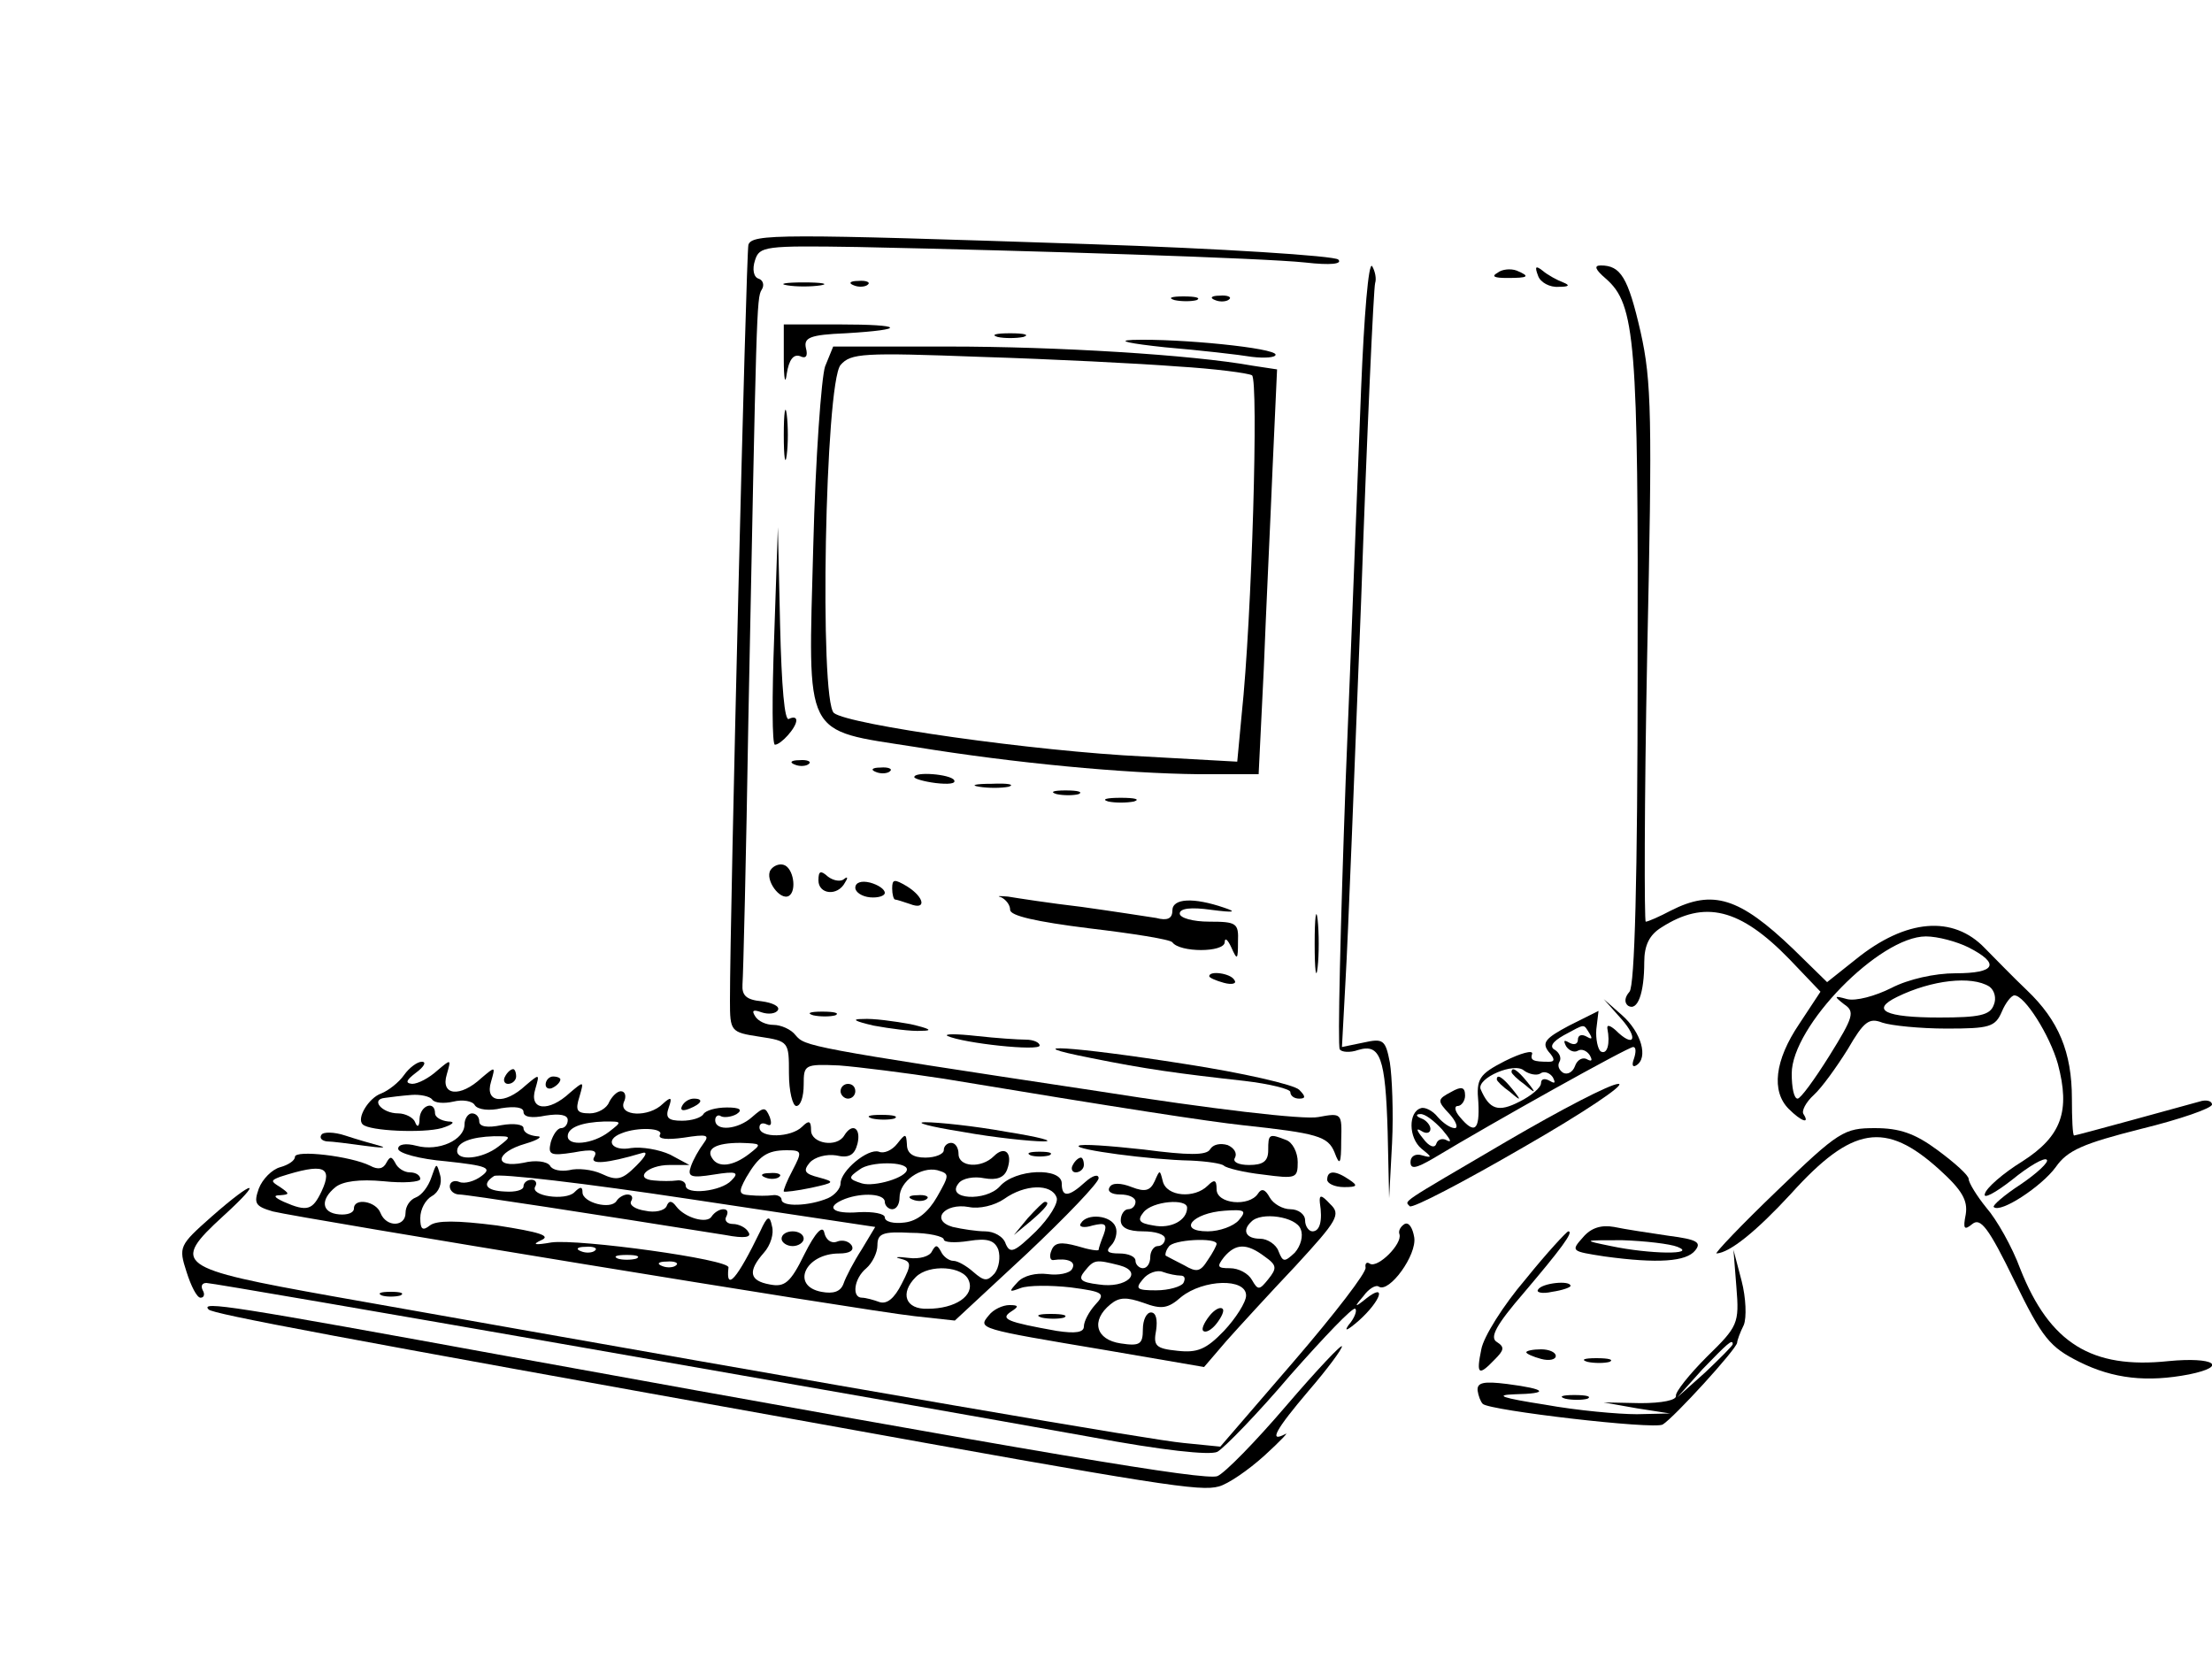 <?xml version="1.0" encoding="utf-8"?>
<!-- Generator: Adobe Illustrator 14.0.0, SVG Export Plug-In . SVG Version: 6.00 Build 43363)  -->
<!DOCTYPE svg PUBLIC "-//W3C//DTD SVG 1.1//EN" "http://www.w3.org/Graphics/SVG/1.1/DTD/svg11.dtd">
<svg version="1.1" id="Ebene_1" xmlns="http://www.w3.org/2000/svg" xmlns:xlink="http://www.w3.org/1999/xlink" x="0px" y="0px"
	 width="300px" height="225px" viewBox="0 0 300 225" enable-background="new 0 0 300 225" xml:space="preserve">
<path d="M101.5,33.2c-0.3,1.1-2.5,90.6-2.5,102.5c0,4.2,0.1,4.3,4,4.899c4,0.601,4,0.7,4,5c0,2.4,0.5,4.4,1,4.4c0.6,0,1-1.3,1-2.9
	c0-2.699,0.1-2.8,4.8-2.6c2.6,0.2,9,1,14.2,1.8c24.1,4,35.9,5.8,40.5,6.3c10.2,1.101,11.6,1.5,12.5,3.7c0.7,1.9,0.9,1.601,0.9-1.6
	c0.1-3.7,0.1-3.8-3.101-3.2c-1.899,0.4-14.6-1.1-29.8-3.5c-39.8-6-39.8-6.1-41.1-7.6c-0.6-0.801-2-1.4-3-1.4s-2.1-0.5-2.5-1.2
	c-0.5-0.8-0.2-0.899,0.9-0.5c0.9,0.3,1.9,0.2,2.2-0.3s-0.7-1-2.2-1.2c-2.1-0.2-2.7-0.8-2.6-2.3c0.1-1.1,0.5-17.3,0.8-36
	c1.1-55.3,1.1-57.1,1.8-58.2c0.4-0.6,0.2-1.3-0.4-1.5c-0.7-0.2-0.9-1.3-0.5-2.5c0.6-1.9,1.3-2,13.9-1.8C140.2,34,171.4,35,177,35.6
	c3.5,0.4,5.1,0.2,4.5-0.4c-0.5-0.5-15.8-1.5-34-2.1C105.7,31.7,102,31.7,101.5,33.2z"/>
<path d="M184.6,52.7c-0.399,9.8-1.3,33.8-2.1,53.3c-0.7,19.5-1.1,35.8-0.8,36.3c0.2,0.4,1.399,0.5,2.5,0.101c3-0.9,3.7,1,4,11.1
	l0.2,9l0.399-7.5c0.2-4.1,0-9-0.3-10.9c-0.6-3.1-0.9-3.3-3.6-2.699L182,142l0.5-9.3c0.3-5,1.2-28.1,2.1-51.2
	c0.801-23.1,1.7-42.5,1.9-43.1s0-1.6-0.4-2.3C185.6,35.4,185,42.9,184.6,52.7z"/>
<path d="M203.1,37c-0.899,0.5-0.399,0.7,1.301,0.7c2.899,0,3.199-0.2,1.3-1C204.9,36.4,203.7,36.5,203.1,37z"/>
<path d="M208.6,37.4c0.301,0.9,1.601,1.6,2.801,1.5c1.399,0,1.6-0.2,0.6-0.6c-0.8-0.3-2.1-1-2.8-1.6C208.3,36,208.1,36.1,208.6,37.4
	z"/>
<path d="M217.8,37.8c4,3.5,4.4,8.4,4.3,53c0,28.5-0.399,42.9-1.1,43.7s-0.7,1.5-0.2,1.9c1.3,0.8,2.2-1.7,2.2-5.9
	c0-2.3,0.7-3.7,2.3-4.7c5.9-3.8,10.7-2.6,17.4,4.3l4.2,4.4l-2.9,4.4c-3.3,4.899-3.8,9.1-1.4,11.5c1.7,1.699,2.9,2.1,2,0.699
	c-0.3-0.399,0.301-1.6,1.4-2.6s3.1-3.8,4.6-6.2c2.2-3.8,2.9-4.3,4.7-3.6c1.2,0.399,5.101,0.8,8.7,0.8c5.8,0,6.6-0.2,7.5-2.3
	c0.5-1.2,1.3-2.2,1.7-2.2c1.399,0,4.8,5.4,5.899,9.3c1.7,6.4,0.5,9.8-4.8,13.2c-2.6,1.6-4.899,3.6-5.1,4.4
	c-0.3,0.8,1.399-0.101,3.7-1.9c2.199-1.8,4.399-3.1,4.699-2.7c0.301,0.3-1.3,1.8-3.5,3.3c-2.3,1.5-3.899,2.9-3.699,3.101
	c0.899,0.899,6.5-2.8,8.399-5.4c1.601-2.3,3.7-3.2,11.601-5.2c5.3-1.3,9.6-2.8,9.6-3.3s-0.8-0.7-1.7-0.399
	c-2.899,0.8-16.7,4.6-17,4.6c-0.2,0-0.3-2.3-0.3-5c0-6.3-1.8-10.6-6.1-14.7c-1.9-1.8-4.4-4.399-5.7-5.7c-4.3-4.5-10.7-4-17.5,1.5
	l-3.9,3.101l-4.6-4.5c-7.3-7-10.9-8.101-16.601-5.2c-1.5,0.8-3.1,1.5-3.399,1.5c-0.2,0-0.2-16.3,0.2-36.3
	c0.699-32.2,0.6-37-0.9-43.7c-1.7-7.4-2.7-9-5.4-9C216.1,36,216.4,36.6,217.8,37.8z M267,128.5c4.3,2.2,3.7,3.5-1.8,3.5
	c-2.8,0-6.4,0.8-8.7,2c-2.2,1.1-4.8,1.8-6,1.5c-1.8-0.5-1.8-0.4-0.4,0.7c1.5,1,1.301,1.7-2,7c-2,3.2-3.899,5.8-4.3,5.8
	c-0.5,0-0.8-1.5-0.8-3.4c0-6.399,11.9-18.6,18.2-18.6C262.8,127,265.4,127.7,267,128.5z M269.8,133.8c0.7,0.5,1,1.601,0.601,2.5
	c-0.5,1.4-2,1.7-7.4,1.7c-7.3,0-9.4-1-5.7-2.8C262,132.9,267.4,132.3,269.8,133.8z"/>
<path d="M106.8,38.7c1.2,0.2,3.2,0.2,4.5,0c1.2-0.2,0.2-0.4-2.3-0.4S105.5,38.5,106.8,38.7z"/>
<path d="M115.8,38.7c0.7,0.3,1.6,0.2,1.9-0.1c0.4-0.3-0.2-0.6-1.3-0.5C115.3,38.1,115,38.4,115.8,38.7z"/>
<path d="M159.3,40.7c0.9,0.2,2.3,0.2,3,0c0.601-0.3-0.1-0.5-1.8-0.5C158.9,40.2,158.3,40.4,159.3,40.7z"/>
<path d="M164.8,40.7c0.7,0.3,1.601,0.2,1.9-0.1c0.399-0.3-0.2-0.6-1.3-0.5C164.3,40.1,164,40.4,164.8,40.7z"/>
<path d="M106.3,48.7c0,2.7,0.2,3.6,0.4,2c0.3-1.9,0.9-2.7,1.8-2.4c0.8,0.4,1.1,0,0.8-1.1c-0.3-1.4,0.5-1.8,5.4-2
	c8.4-0.5,7.9-1.2-0.9-1.2h-7.5V48.7z"/>
<path d="M135.3,45.7c0.9,0.2,2.5,0.2,3.5,0c0.9-0.3,0.1-0.5-1.8-0.5S134.3,45.4,135.3,45.7z"/>
<path d="M158,47.1c4.7,0.4,10,1,11.8,1.3c1.7,0.2,3.2,0.1,3.2-0.3c0-0.9-12.9-2.2-19.4-2C151.3,46.2,153.3,46.6,158,47.1z"/>
<path d="M111.9,49.7c-0.5,1.5-1.3,12.4-1.6,24.3c-0.7,26.4-1.5,24.9,13.8,27.3c13.5,2.2,28.4,3.6,38.5,3.7h8.101l0.7-14.3
	c0.3-7.8,0.899-20.1,1.199-27.4l0.601-13.2l-3.3-0.5c-8.301-1.5-26.7-2.6-41.2-2.6H113L111.9,49.7z M159.7,49.7
	c5,0.3,9.6,0.9,10.1,1.2c0.9,0.6,0,32.9-1.399,46l-0.601,6.4l-12.6-0.7c-14.8-0.7-40.1-4.3-42.1-5.9c-2-1.7-1.2-44.7,0.9-47.2
	c1.4-1.6,3-1.7,19-1.1C142.6,48.7,154.6,49.3,159.7,49.7z"/>
<path d="M106.3,59c0,3,0.2,4.3,0.4,2.7c0.2-1.5,0.2-3.9,0-5.5C106.5,54.7,106.3,56,106.3,59z"/>
<path d="M105,86.3c-0.3,8.1-0.3,14.7,0.1,14.7c0.8,0,2.9-2.3,2.9-3.3c0-0.4-0.4-0.5-1-0.2c-0.6,0.4-1-4.4-1.2-12.7l-0.3-13.3
	L105,86.3z"/>
<path d="M107.8,103.7c0.7,0.3,1.6,0.2,1.9-0.1c0.4-0.3-0.2-0.6-1.3-0.5C107.3,103.1,107,103.4,107.8,103.7z"/>
<path d="M118.8,104.7c0.7,0.3,1.6,0.2,1.9-0.1c0.4-0.3-0.2-0.6-1.3-0.5C118.3,104.1,118,104.4,118.8,104.7z"/>
<path d="M124,105.4c0,0.2,1.3,0.6,2.9,0.8c1.7,0.2,2.8,0.1,2.5-0.4C128.9,105,124,104.6,124,105.4z"/>
<path d="M132.8,106.7c1.2,0.2,3,0.2,4,0c0.9-0.3-0.1-0.5-2.3-0.4C132.3,106.3,131.5,106.5,132.8,106.7z"/>
<path d="M143.3,107.7c0.9,0.2,2.3,0.2,3,0c0.6-0.3-0.1-0.5-1.8-0.5C142.9,107.2,142.3,107.4,143.3,107.7z"/>
<path d="M150.3,108.7c0.9,0.2,2.5,0.2,3.5,0c0.9-0.3,0.101-0.5-1.8-0.5C150.1,108.2,149.3,108.4,150.3,108.7z"/>
<path d="M104.5,118c-0.8,1.3,1.3,4.2,2.5,3.5c1.1-0.7,0.6-3.8-0.7-4.2C105.7,117.1,104.9,117.4,104.5,118z"/>
<path d="M111,119.4c0,1.899,2.6,2.199,3.6,0.3c0.4-0.601,0.4-0.9-0.1-0.5c-0.4,0.399-1.4,0.3-2.2-0.3C111.3,118,111,118.1,111,119.4
	z"/>
<path d="M116,120.4c0,0.6,0.9,1.199,2,1.3c1.1,0.1,2-0.2,2-0.601c0-0.5-0.9-1.1-2-1.399C116.8,119.4,116,119.7,116,120.4z"/>
<path d="M121,120.5c0,0.8,0.2,1.5,0.4,1.5c0.2,0,1.1,0.3,2,0.6c2.3,0.9,2-0.899-0.4-2.399C121.3,119.2,121,119.2,121,120.5z"/>
<path d="M135.8,121.7c0.6,0.3,1.2,1,1.2,1.7c0,0.8,3.5,1.6,10.7,2.5c5.899,0.699,11,1.5,11.3,1.899c1,1.4,7,1.4,7.1,0
	c0-0.7,0.4-0.399,0.9,0.7c0.8,1.8,0.9,1.7,0.9-0.8c0.1-2.5-0.2-2.7-3.9-2.7c-2.2,0-4-0.5-4-1.1c0-0.7,1.5-0.9,4.3-0.5
	c3.101,0.399,3.5,0.3,1.7-0.301c-4.1-1.399-7-1.3-7,0.4c0,1.1-0.7,1.4-2.2,1c-1.3-0.2-5.8-0.9-10.1-1.5c-4.3-0.5-8.8-1.2-10-1.4
	C135.5,121.5,135.1,121.5,135.8,121.7z"/>
<path d="M178.3,128c0,3.6,0.2,5,0.4,3.2c0.2-1.7,0.2-4.7,0-6.5C178.5,123,178.3,124.4,178.3,128z"/>
<path d="M164,132.4c0,0.199,0.9,0.6,2,0.899s1.8,0.101,1.4-0.399C166.9,132,164,131.6,164,132.4z"/>
<path d="M219.9,138.2c2.399,2.7,1.699,4-0.801,1.5c-0.699-0.601-1.199-0.8-1.1-0.2c0.4,2,0,3.6-0.9,3.1
	c-0.399-0.3-0.699-1.699-0.6-3l0.3-2.5l-4,2c-3.2,1.7-3.7,2.301-2.8,3.5c0.9,1,0.9,1.4,0.1,1.4c-2.199,0-2.6-0.2-2.3-1.1
	c0.101-0.5-1.5-0.101-3.7,1c-3.5,1.8-3.899,2.399-3.6,5.6c0.2,3.8-0.5,4.4-2.5,2c-0.7-0.8-0.8-1.5-0.3-1.5s1-0.7,1-1.4
	c0-1.199-0.5-1.3-1.9-0.5c-1.899,1-1.899,1.2-0.2,3c0.9,1,1.2,1.9,0.7,1.9c-0.6,0-1.6-0.7-2.3-1.5c-0.7-0.9-1.8-1.4-2.3-1.2
	c-1.7,0.5-1.7,4,0.1,5.5c1.4,1.101,1.5,1.3,0.101,0.9c-0.9-0.3-1.601,0.1-1.601,0.899c0,1,0.7,0.9,3.101-0.5
	c8.3-5,26.399-15.1,27.1-15.1c0.4,0,0.4,0.7,0.1,1.6c-0.3,0.801-0.199,1.2,0.301,0.9c1.699-1,0.699-4.5-1.9-6.8l-2.5-2.2
	L219.9,138.2z M215.6,140.2c0.4,0.7,0.301,0.8-0.399,0.399c-0.7-0.399-1.2-0.199-1.2,0.4s-0.5,0.8-1.2,0.4
	c-0.7-0.4-0.8-0.301-0.399,0.5c0.399,0.6,1.1,0.899,1.6,0.6s1.2,0,1.6,0.6c0.4,0.7,0.301,0.9-0.3,0.601c-0.6-0.4-1.399,0-1.7,0.899
	c-0.3,0.801-1,1.2-1.6,0.9c-0.6-0.4-0.8-1-0.5-1.5s0-1.2-0.6-1.6c-0.801-0.4-0.4-1.101,1.199-2C215.1,138.8,214.7,138.8,215.6,140.2
	z M208.9,145.6c0.5-0.399,1.3-0.1,1.699,0.5c0.4,0.801,0.301,0.9-0.399,0.5c-0.7-0.399-1.2-0.3-1.2,0.301c0,0.6-1.3,1.699-2.9,2.5
	c-2.899,1.5-4.1,1.1-5.3-1.7c-0.5-1.5,4.601-3.7,5.9-2.5C207.4,145.7,208.4,145.9,208.9,145.6z M195.6,153.2c1,1.2,1.4,1.8,0.7,1.5
	c-0.6-0.4-1.3-0.2-1.5,0.399c-0.2,0.7-1,0.4-1.8-0.699c-0.9-1.101-1-1.5-0.2-1c0.601,0.399,1.2,0.3,1.2-0.301
	c0-0.5-0.6-1.199-1.2-1.399c-0.8-0.3-0.8-0.601-0.2-0.601C193.2,151,194.5,152,195.6,153.2z"/>
<path d="M205,145.4c0,0.199,0.8,1,1.8,1.699c1.5,1.301,1.601,1.2,0.3-0.399C205.8,145.1,205,144.6,205,145.4z"/>
<path d="M203,146.4c0,0.199,0.8,1,1.8,1.699c1.5,1.301,1.601,1.2,0.3-0.399C203.8,146.1,203,145.6,203,146.4z"/>
<path d="M110.3,137.7c0.9,0.2,2.3,0.2,3,0c0.6-0.3-0.1-0.5-1.8-0.5C109.9,137.2,109.3,137.4,110.3,137.7z"/>
<path d="M118.5,139.1c2.2,0.4,5.1,0.801,6.5,0.7c1.6,0,1.1-0.3-1.5-0.899c-2.2-0.4-5.1-0.801-6.5-0.7
	C115.4,138.2,115.9,138.5,118.5,139.1z"/>
<path d="M128.5,140.5c2.2,1,12.5,2.1,12.5,1.3c0-0.399-0.8-0.8-1.9-0.8c-1,0-4-0.2-6.7-0.5C129.7,140.2,128,140.2,128.5,140.5z"/>
<path d="M148,143.5c7.4,1.5,11.8,2.1,20.8,3.1c3.4,0.4,6.2,1.101,6.2,1.5c0,0.5,0.5,0.9,1.2,0.9c0.899,0,0.899-0.3,0-1.2
	c-0.7-0.7-7.7-2.3-15.5-3.5C145.5,141.9,137.3,141.4,148,143.5z"/>
<path d="M54.8,145.8c-0.7,1-2.1,2.101-3.1,2.5c-1.7,0.601-3.4,3.4-2.5,4.2c0.9,0.9,8.2,1.2,10.7,0.5c1.6-0.5,1.9-0.9,0.9-0.9
	c-1-0.1-1.8-0.6-1.8-1.1c0-1.8-2-1.1-2.1,0.7c0,1.1-0.3,1.3-0.6,0.5C56.1,151.6,55,151,54,151c-2.2,0-3.8-1.9-1.8-2.1
	c0.7-0.101,2.3-0.301,3.6-0.4c1.2-0.1,2.5,0.2,2.8,0.6c0.3,0.5,1.6,0.601,2.9,0.301c1.2-0.301,2.6-0.101,2.9,0.5
	c0.4,0.6,2,0.8,3.6,0.399c1.9-0.3,3-0.1,3,0.5c0,0.7,1.1,0.9,3,0.5c1.9-0.3,3-0.1,3,0.601c0,0.6-0.4,1.1-0.9,1.1s-1.1,0.9-1.4,1.9
	c-0.4,1.699-0.1,1.899,3.1,1.399c2.6-0.5,3.3-0.3,2.8,0.601c-0.7,1.1,1.7,0.899,6.4-0.5c0.9-0.301,0.7,0.3-0.7,1.699
	c-1.9,1.9-2.6,2.101-4.7,1.101c-1.3-0.601-3.3-0.8-4.4-0.5c-1.1,0.2-2.3,0-2.6-0.601c-0.4-0.6-2-0.8-3.6-0.399
	c-4.1,0.8-3.9-1.4,0.3-2.601c1.7-0.5,2.4-1,1.5-1c-1-0.1-1.8-0.5-1.8-1.1c0-0.5-1.3-0.7-3-0.4c-1.9,0.4-3,0.2-3-0.5
	c0-0.6-0.4-1.1-1-1.1c-0.5,0-1,0.7-1,1.5c0,2.1-3.5,3.7-6.5,2.9C55,155,54,155.2,54,155.8c0,0.601,2.9,1.4,6.5,1.7
	c5.6,0.6,6.3,0.9,4.8,2c-0.9,0.7-2.3,1.1-3,0.8c-0.7-0.3-1.3,0-1.3,0.601c0,0.6,0.6,1.1,1.3,1.1c1,0,17.9,2.6,36.1,5.5
	c2.6,0.5,3.6,0.3,3.1-0.4c-0.3-0.6-1.3-1.1-2.1-1.1c-0.8,0-1.2-0.5-0.9-1c0.3-0.6,0.2-1-0.4-1c-0.5,0-1.2,0.4-1.6,1
	c-0.6,1-3.6,0.2-4.8-1.4c-0.6-0.8-1-0.8-1.3,0c-0.3,0.601-1.6,0.9-2.9,0.601c-1.4-0.2-2.2-0.8-1.9-1.3c0.3-0.5,0.1-0.9-0.5-0.9
	c-0.5,0-1.2,0.4-1.5,0.9c-0.8,1.199-4.6,0.199-4.6-1.2c0-0.8-0.3-0.8-1.1,0c-1.2,1.2-6.1,0.5-5.3-0.8c0.3-0.5,0-0.9-0.5-0.9
	c-0.6,0-1.1,0.4-1.1,0.9s-1.1,0.8-2.5,0.699c-2.6-0.1-3.2-1-1.5-2.1c0.6-0.4,12.5,1,26.4,3.1l25.3,3.801l-1.8,3
	c-1.1,1.699-2.2,3.8-2.5,4.699c-0.4,1.101-1.4,1.4-3,1.101c-4.2-0.8-2.2-5.2,2.4-5.2c1.4,0,2.1-0.4,1.7-1.1
	c-0.4-0.601-1.3-0.801-2-0.5c-0.8,0.3-1.5-0.301-1.7-1.2c-0.2-1.101-1.2-0.101-2.7,2.899c-1.9,3.9-2.7,4.5-4.7,4.101
	c-2.8-0.5-3-1.8-0.8-4.3c0.9-1,1.4-2.601,1.1-3.601c-0.3-1.5-0.6-1.5-1.6,0.7c-3.1,6.4-4.7,8.3-4.3,4.9c0.2-1.101-20.3-3.9-24-3.4
	c-2.3,0.4-2.7,0.3-1.4-0.3c1.4-0.601-0.2-1.101-6-2c-5.5-0.7-8.2-0.7-9.1,0c-1,0.8-1.3,0.5-1.3-1c0-1.2,0.7-2.5,1.6-3
	s1.4-1.7,1.1-2.8c-0.5-1.801-0.5-1.7-1.2,0.3c-0.4,1.2-1.3,2.399-2.1,2.7c-0.8,0.3-1.4,1.199-1.4,2.1c0,1.9-2.6,2-3.4,0
	c-0.6-1.6-3.6-2.1-3.6-0.6c0,0.6-0.9,0.899-2,0.8c-2.4-0.2-2.6-2-0.5-3.7c1-0.8,3.3-1.1,6.5-0.8c2.8,0.3,5,0.1,5-0.3
	c0-0.5-0.6-0.9-1.4-0.9c-0.8,0-1.7-0.6-2-1.3c-0.5-0.9-0.7-0.9-1.2,0c-0.4,0.8-1.1,1-2.2,0.399C47.6,156.8,40,155.9,40,156.9
	c0,0.5-0.9,1.1-2,1.399s-2.4,1.601-2.9,2.9c-0.7,2-0.5,2.399,1.9,3.1c3.6,0.9,79.8,13.4,87,14.2l5.5,0.6l9.8-9.1
	c5.3-5,9.7-9.6,9.7-10.2c0-0.6-0.8-0.399-1.8,0.5c-2.3,2.101-3.2,2.101-3.2,0.2c0-2.2-6.3-2-8.4,0.4c-1.9,2.1-7.4,1.8-5.6-0.4
	c0.5-0.7,2.1-1,3.5-0.7c1.7,0.3,2.7-0.1,3.1-1.2c0.8-2.199-0.3-3.3-1.8-1.8c-1.7,1.7-4.8,1.5-4.8-0.3c0-0.8-0.4-1.5-1-1.5
	c-0.5,0-1,0.4-1,1c0,0.5-1.1,1-2.5,1c-1.7,0-2.5-0.6-2.5-1.8c-0.1-1.5-0.2-1.5-1.3-0.101c-0.7,0.9-1.8,1.4-2.5,1.101
	c-1.5-0.5-5.2,2.6-5.2,4.3c0,0.7-0.8,1.6-1.7,2c-2.6,1.1-6.3,1.2-6.3,0.2c0-0.4-0.6-0.7-1.2-0.601c-0.7,0.101-2.1,0.101-3.1,0
	c-1.5-0.1-1.6-0.399-0.5-2.399c1.7-2.9,2.8-3.7,5.5-3.7c2.1,0,2.1,0.2,0.8,2.7c-0.8,1.5-1.3,2.8-1.2,2.899
	c0.1,0.101,1.8-0.1,3.7-0.5c3.2-0.699,3.3-0.8,1.1-1.399c-2-0.5-2.2-0.9-1.3-2c0.7-0.8,2.3-1.2,3.6-1c1.7,0.399,2.5,0,2.9-1.601
	c0.5-2.1-0.7-2.899-1.8-1.1c-1,1.7-4.5,1.1-4.5-0.7c0-1.3-0.3-1.399-1.2-0.5c-1.5,1.5-5.8,1.601-5.8,0.101c0-0.5,0.4-0.7,1-0.4
	s0.7-0.1,0.4-1c-0.6-1.4-0.8-1.4-2.4,0c-1.9,1.7-5,2-5,0.4c0-0.5,0.4-0.801,0.8-0.5c0.4,0.199,1.4,0.1,2.1-0.301
	c0.9-0.6,0.4-0.899-1.3-0.899c-1.5,0-2.9,0.399-3.2,0.899c-0.3,0.5-1.6,0.9-2.9,0.9c-1.9,0-2.3-0.4-1.8-1.8c0.5-1.4,0.3-1.5-0.8-0.5
	c-1.9,1.899-6,1.7-5.3-0.2c0.4-0.8,0.2-1.5-0.4-1.5c-0.5,0-1.2,0.7-1.6,1.5c-0.3,0.8-1.5,1.5-2.6,1.5c-1.8,0-2-0.4-1.4-2.3
	c0.6-2.101,0.6-2.101-1.3-0.5c-2.9,2.7-5.6,2.399-4.7-0.5c0.6-2.101,0.6-2.101-1.3-0.5c-2.9,2.7-5.6,2.399-4.7-0.5
	c0.6-2.101,0.6-2.101-1.3-0.5c-2.9,2.7-5.6,2.399-4.7-0.5c0.6-2.101,0.6-2.101-1.3-0.5c-1.1,1-2.6,1.8-3.4,1.8
	c-1-0.1-0.8-0.5,0.5-1.5c1.1-0.8,1.5-1.5,0.8-1.5C56.6,144,55.5,144.8,54.8,145.8z M82.6,153.5c-2.2,1.7-5.6,2-5.6,0.6
	c0-1.199,1.9-1.899,5-2C84.4,152.1,84.4,152.1,82.6,153.5z M89.5,153.9c-0.3,0.6,1,0.699,3.2,0.399c3.2-0.5,3.6-0.399,2.7,0.8
	c-0.6,0.801-1.4,2.2-1.7,3.101c-0.5,1.399,0,1.6,3.1,1.1c3.1-0.5,3.5-0.3,2.4,0.8c-1.4,1.5-6.2,2-6.2,0.7c0-0.5-0.6-0.8-1.2-0.7
	c-0.7,0.101-2.1,0.101-3.1,0c-2.8-0.199-0.9-2.1,2.1-2.1h2.7l-2.6-1.4c-1.5-0.699-3.9-1.1-5.3-0.899c-2.6,0.5-3.7-1.101-1.3-2
	C86.5,152.8,90.1,153,89.5,153.9z M67.6,155.5c-2.2,1.7-5.6,2-5.6,0.6c0-1.199,1.9-1.899,5-2C69.4,154.1,69.4,154.1,67.6,155.5z
	 M101.6,156.5c-2.2,1.7-4.2,1.9-5,0.6c-0.9-1.3,0.5-2.1,3.8-2.1C103.3,155.1,103.4,155.1,101.6,156.5z M123,158.6
	c0,1.101-4.4,2.4-6.1,1.9c-1.9-0.6-1.9-0.8-0.3-1.9C118,157.5,123,157.5,123,158.6z M43.6,161.6c-1.2,2.5-1.9,2.801-5.1,1.4
	c-1.3-0.6-1.5-0.9-0.5-0.9c1.3-0.1,1.3-0.199,0-1.1c-1.3-0.8-1.3-0.9,0-1.4C43.9,157.7,45.2,158.2,43.6,161.6z M127.1,162.3
	c-1.2,2.101-2.7,3.3-4.4,3.5c-1.5,0.2-2.7-0.1-2.7-0.7c0-0.5-1.6-0.8-3.5-0.699c-3.6,0.3-4.7-0.7-1.9-1.801
	c2.4-0.899,5.4-0.699,5.4,0.4c0,0.5,0.5,1,1,1c0.6,0,1-0.7,1-1.6c0-2.2,2.9-4.2,5.1-3.7C128.8,159.2,128.8,159.3,127.1,162.3z
	 M143.3,162.4c0.3,0.699-1,2.8-2.8,4.6c-2.9,2.8-3.5,3.1-4.1,1.7c-0.3-1-1.6-1.7-2.8-1.7c-1.1,0-3.1-0.3-4.4-0.6
	c-3.1-0.9-1.1-3.301,2.2-2.7c1.4,0.3,3.5-0.2,4.8-1.101C139,160.6,142.6,160.5,143.3,162.4z M128,168.1c0,0.4,1.5,0.5,3.4,0.2
	c2.5-0.399,3.5-0.1,4,1.2c0.3,1,0.1,2.4-0.5,3.2c-1,1.1-1.4,1.1-2.9-0.2c-0.9-0.8-2.1-1.5-2.7-1.5c-0.6,0-1.4-0.6-1.7-1.3
	c-0.5-0.9-0.7-0.9-1.2,0c-0.3,0.7-1.7,1.1-3.2,0.899c-1.5-0.199-2-0.1-1.1,0.101c1.5,0.399,1.6,0.7,0.2,3.399c-1,2-2,2.801-3,2.5
	c-0.8-0.3-1.9-0.6-2.4-0.6c-1.4,0-1.1-2.6,0.6-4c0.8-0.7,1.5-2.1,1.5-3.1c0-1.601,0.7-1.9,4.5-1.7C126,167.2,128,167.7,128,168.1z
	 M80.7,169.6c-0.3,0.301-1.2,0.4-1.9,0.101c-0.8-0.3-0.5-0.601,0.6-0.601C80.5,169,81.1,169.3,80.7,169.6z M86.3,170.7
	c-0.7,0.2-1.9,0.2-2.5,0c-0.7-0.3-0.2-0.5,1.2-0.5S86.9,170.4,86.3,170.7z M91.7,171.6c-0.3,0.301-1.2,0.4-1.9,0.101
	c-0.8-0.3-0.5-0.601,0.6-0.601C91.5,171,92.1,171.3,91.7,171.6z M131.4,173.7c0.8,2-1.8,3.8-5.6,3.8c-3,0.1-3.8-2.1-1.6-4.3
	C126,171.4,130.7,171.7,131.4,173.7z"/>
<path d="M123.8,162.7c0.7,0.3,1.6,0.2,1.9-0.101c0.4-0.3-0.2-0.6-1.3-0.5C123.3,162.1,123,162.4,123.8,162.7z"/>
<path d="M139.4,165.2l-1.9,2.3l2.3-1.9c2.1-1.8,2.7-2.6,1.9-2.6C141.5,163,140.5,164,139.4,165.2z"/>
<path d="M68.5,146c-0.3,0.5-0.1,1,0.4,1c0.6,0,1.1-0.5,1.1-1c0-0.6-0.2-1-0.4-1C69.3,145,68.8,145.4,68.5,146z"/>
<path d="M74,147.1c0,0.5,0.5,0.7,1,0.4c0.6-0.3,1-0.8,1-1.1c0-0.2-0.4-0.4-1-0.4C74.5,146,74,146.5,74,147.1z"/>
<path d="M114,148c0,0.5,0.5,1,1,1c0.6,0,1-0.5,1-1c0-0.6-0.4-1-1-1C114.5,147,114,147.4,114,148z"/>
<path d="M204.5,154.7c-15,8.8-14,8.1-13.3,8.899c0.399,0.301,7.3-3.3,15.399-8c8.2-4.699,14-8.6,12.9-8.6S211.7,150.5,204.5,154.7z"
	/>
<path d="M92.5,150c-0.3,0.6,0.1,0.7,0.9,0.4c1.8-0.7,2.1-1.4,0.7-1.4C93.5,149,92.8,149.4,92.5,150z"/>
<path d="M118.3,151.7c0.9,0.2,2.3,0.2,3,0c0.6-0.3-0.1-0.5-1.8-0.5C117.9,151.2,117.3,151.4,118.3,151.7z"/>
<path d="M130.5,153.5c4.4,0.8,9.4,1.3,11,1.3c1.7,0-0.6-0.6-5-1.3c-4.4-0.8-9.3-1.3-11-1.3C123.9,152.2,126.1,152.8,130.5,153.5z"/>
<path d="M43.6,153.9c-0.3,0.399,0,0.8,0.7,0.899c0.7,0,3,0.3,5.2,0.601c2.2,0.3,3.1,0.3,2,0c-1.1-0.301-3.2-0.9-4.7-1.4
	S43.8,153.5,43.6,153.9z"/>
<path d="M241,161.5c-4.9,4.7-8.5,8.5-8.2,8.5c1.8-0.1,5.4-3,10.101-8.1c8.3-9.2,12.8-9.9,20.1-3.301c3.1,2.801,3.9,4.2,3.6,6.101
	c-0.399,2-0.199,2.2,0.9,1.3s2.2,0.5,5.7,7.7c3.8,7.8,4.8,9,8.8,11c4.6,2.3,9.2,2.8,14.9,1.7c5.399-1.101,3.399-2.4-2.801-1.801
	C283.7,185.7,278,182.2,274,172.1c-1.1-3-3.2-6.699-4.6-8.3c-1.301-1.6-2.4-3.399-2.4-3.899s-1.9-2.2-4.2-3.9c-3.1-2.3-5.2-3-8.5-3
	C250.1,153,249.4,153.4,241,161.5z"/>
<path d="M172,156c0,1.5-0.7,2-2.6,2c-1.4,0-2.301-0.4-1.9-1c0.3-0.6-0.1-1.3-1-1.7c-1-0.3-2-0.1-2.4,0.601c-0.5,0.8-2.899,0.8-9,0
	c-4.6-0.5-8.5-0.801-8.8-0.5c-0.6,0.5,9.7,1.899,15.2,2c2.2,0.1,4.2,0.399,4.5,0.699c0.3,0.301,2.6,0.9,5.3,1.2
	c4.5,0.601,4.7,0.5,4.7-1.7c0-1.3-0.7-2.699-1.6-3C172.1,153.7,172,153.8,172,156z"/>
<path d="M139.8,156.7c0.6,0.2,1.8,0.2,2.5,0c0.6-0.3,0.1-0.5-1.3-0.5S139.1,156.4,139.8,156.7z"/>
<path d="M145.5,158c-0.3,0.5-0.1,1,0.4,1c0.6,0,1.1-0.5,1.1-1c0-0.6-0.2-1-0.4-1C146.3,157,145.8,157.4,145.5,158z"/>
<path d="M103.8,159.7c0.7,0.3,1.6,0.2,1.9-0.101c0.4-0.3-0.2-0.6-1.3-0.5C103.3,159.1,103,159.4,103.8,159.7z"/>
<path d="M156.6,160.2c-0.6,1.3-1.3,1.5-3.1,0.8c-1.5-0.6-2.7-0.6-3,0c-0.4,0.6,0.3,1,1.4,1c1.199,0,2.1,0.4,2.1,1c0,0.5-0.4,1-1,1
	c-0.5,0-1,0.7-1,1.5c0,1,1,1.5,3,1.5c1.7,0,3,0.4,3,1c0,0.5-0.4,1-1,1c-0.5,0-1,0.7-1,1.5s-0.4,1.5-1,1.5c-0.5,0-1-0.5-1-1
	c0-0.6-1-1-2.2-1c-1.6,0-1.9-0.3-1.1-1.1c0.6-0.601,0.899-1.801,0.6-2.5c-0.6-1.601-3.9-1.9-4.7-0.5c-0.4,0.5,0.4,0.699,1.6,0.3
	c1.7-0.4,2-0.2,1.5,1.2c-0.4,1-0.7,1.899-0.7,2.1s-1.3,0-2.9-0.5c-2.2-0.6-3.1-0.5-3.5,0.6c-0.3,0.7-0.2,1.301,0.2,1.301
	c2-0.301,3.2,0.199,2.6,1.199c-0.3,0.601-1.9,0.9-3.3,0.7c-1.6-0.2-3.3,0.2-4.1,1.101c-1.2,1.3-1.2,1.399,0.4,0.8
	c1-0.4,4.1-0.4,6.8-0.101c4.5,0.601,4.8,0.801,3.3,2.4c-0.8,0.9-1.5,2.2-1.5,2.9c0,0.8-1.1,1-3.7,0.6c-6.7-1.2-7.7-1.6-6.2-2.6
	c1.1-0.7,1.1-0.9-0.2-0.9c-0.9,0-2.2,0.6-2.8,1.4c-1.5,1.8-1.5,1.8,15.8,4.699l13.4,2.301l3-3.5c1.601-1.801,5.9-6.5,9.4-10.2
	c5.7-6.2,6.2-7,4.7-8.4c-1.2-1.3-1.5-1.3-1.4-0.2c0.4,2.5,0,3.9-1,3.9c-0.5,0-1-0.7-1-1.5s-0.9-1.5-2-1.5c-1,0-2.3-0.7-2.8-1.6
	c-0.601-1.101-1.101-1.301-1.601-0.5c-1.199,1.8-5.6,1.399-5.6-0.601c0-1.3-0.3-1.399-1.2-0.5c-1.8,1.8-5.6,1.5-6.1-0.6
	C157.3,158.6,157.3,158.6,156.6,160.2z M161,163.8c0,1.7-2.2,2.9-4.6,2.4c-1.9-0.3-2.2-0.7-1.301-1.8
	C156.3,162.9,161,162.5,161,163.8z M168,165.5c-0.7,0.8-2.6,1.5-4.2,1.5c-4.2,0-2.1-2.5,2.3-2.8C168.9,164,169.1,164.2,168,165.5z
	 M176.4,166.7c0.399,0.899,0,2.3-0.801,3.2c-1.399,1.3-1.6,1.3-2.199-0.2c-0.301-0.9-1.5-1.7-2.5-1.7c-1.9,0-2.5-1.1-1.2-2.3
	C171,164.3,175.8,165,176.4,166.7z M165,168.7c0,0.2-0.5,1.2-1.2,2.2c-1,1.6-1.5,1.699-3.2,0.699c-1.199-0.6-2.3-1.199-2.5-1.3
	c-0.1-0.1,0-0.7,0.4-1.2C159,168.1,165,167.8,165,168.7z M171.5,170.4c1.7,1.199,1.7,1.6,0.5,3.1s-1.4,1.5-2.2,0.1
	c-0.5-0.899-1.8-1.6-3-1.6c-1.7,0-1.8-0.2-0.8-1.5C167.6,168.6,169.1,168.6,171.5,170.4z M151.8,171.6c3.4,0.9,1,3.2-2.8,2.601
	c-2.5-0.3-2.8-0.7-1.9-1.8C148.4,170.8,148.6,170.8,151.8,171.6z M160.1,173c0.601,0,0.7,0.4,0.4,1c-0.3,0.5-2,1-3.7,1
	c-2.6,0-2.899-0.2-1.8-1.5c0.7-0.9,2-1.3,2.7-1C158.5,172.8,159.6,173,160.1,173z M169,175.7c0,0.899-1.4,3.1-3,4.8
	c-2.4,2.5-3.6,3-6.3,2.7c-3-0.3-3.3-0.7-2.9-2.8c0.2-1.4,0-2.4-0.7-2.4c-0.6,0-1.1,1-1.1,2.3c0,2-0.4,2.3-3,1.9
	c-3.4-0.5-4.1-3.101-1.4-5.3c1.2-1,2.2-1,4.5-0.2c2.4,0.899,3.301,0.8,5.101-0.8C163.2,173.5,169,173.3,169,175.7z"/>
<path d="M164,178.5c-0.7,0.9-1.1,1.8-0.8,2c0.3,0.3,1.1-0.1,1.8-1s1.1-1.8,0.8-2C165.5,177.2,164.7,177.6,164,178.5z"/>
<path d="M180,160c0,0.5,1,1,2.3,1c1.8,0,1.9-0.2,0.7-1C181.1,158.7,180,158.7,180,160z"/>
<path d="M28.7,165c-4.4,3.9-4.5,4.1-3.4,7.5c0.6,1.9,1.4,3.5,1.9,3.5s0.6-0.5,0.3-1c-0.3-0.6-0.1-1,0.5-1c1.2,0,93.3,16.1,120,20.9
	c9.6,1.8,16.1,2.5,17.1,2c0.9-0.5,5.4-5.101,9.9-10.4c4.6-5.2,8.5-9.3,8.8-9c0.3,0.2-0.1,1.3-0.899,2.2
	c-0.7,1-0.101,0.7,1.399-0.601c3-2.699,3.8-5.199,1-3c-1.6,1.301-1.7,1.2-0.399-0.3c0.699-1,1.699-1.6,2.1-1.3
	c1.4,0.9,5.2-4.3,4.8-6.7c-0.2-1.2-0.7-2.1-1.3-1.8c-0.5,0.3-0.9,0.9-0.7,1.4c0.4,1.3-2.899,4.6-4,4c-0.399-0.301-0.7-0.101-0.6,0.5
	c0.2,0.6-4.2,6.3-9.7,12.699l-10,11.601l-5-0.5c-4.3-0.4-39.9-6.5-115.4-19.9c-21.2-3.8-22-4.3-14.8-10.899
	C35.9,159.8,34.5,159.9,28.7,165z"/>
<path d="M214.7,167.8c-1.7,1.9-1.601,1.9,2.899,2.601c7.301,1,11.101,0.699,12.301-0.801c0.899-1.1,0.3-1.5-3.601-2
	c-2.7-0.399-6-0.899-7.399-1.199C217.2,166.1,215.8,166.5,214.7,167.8z M227.5,169.1c2.8,1.101-3.8,1-9-0.1
	c-3.9-0.8-3.9-0.8,1.5-0.8C223.1,168.3,226.5,168.7,227.5,169.1z"/>
<path d="M106,168c0,0.5,0.7,1,1.5,1s1.5-0.5,1.5-1c0-0.6-0.7-1-1.5-1S106,167.4,106,168z"/>
<path d="M206.9,173.5c-3,3.5-5.7,7.8-6,9.5c-0.7,3.4-0.4,3.7,1.8,1.4c1.3-1.301,1.399-1.7,0.3-2.4c-1-0.6-0.1-2.3,3.7-6.7
	c5-5.899,6.8-8.3,6-8.3C212.5,167,209.8,169.9,206.9,173.5z"/>
<path d="M235.5,174.6c0.4,4.9,0.2,5.301-4,9.4c-2.4,2.4-4.3,4.8-4.2,5.3c0.101,0.601-1.899,1-4.8,1l-5-0.1l4.5,0.8l4.5,0.7l-4.5,0.1
	c-2.5,0-8.1-0.5-12.5-1.3c-5.8-0.9-6.9-1.3-4.1-1.4c4.8-0.1,4.399-0.699-1-1.399c-3.2-0.4-4.101-0.2-4,0.899
	c0.1,0.7,0.399,1.5,0.699,1.801c0.9,0.899,23.2,3.5,24.4,2.8c1.5-0.9,10-10.2,10.1-11.101c0-0.3,0.4-1.399,0.9-2.399
	c0.4-1,0.3-3.7-0.3-6l-1.101-4.2L235.5,174.6z M235,182.3c0,0.2-1.7,1.9-3.7,3.8l-3.8,3.4l3.4-3.8C234.2,182.3,235,181.5,235,182.3z
	"/>
<path d="M208.6,174.9c-0.3,0.399,0.601,0.6,1.9,0.3c1.4-0.2,2.5-0.601,2.5-0.8C213,173.6,209.1,174,208.6,174.9z"/>
<path d="M51.8,175.7c0.6,0.2,1.8,0.2,2.5,0c0.6-0.3,0.1-0.5-1.3-0.5S51.1,175.4,51.8,175.7z"/>
<path d="M28.3,177.6c0.5,0.601,17,3.7,81.7,15.301c47.6,8.6,52.8,9.399,55.3,8.699c1.2-0.3,4-2.199,6.2-4.199s3.4-3.301,2.8-2.9
	c-2.3,1.2-1.3-0.6,3.2-5.9c2.5-2.899,4.5-5.6,4.5-6c0-0.399-3.4,3.2-7.6,8.101c-4.101,4.8-8.301,9.1-9.301,9.5
	c-1.8,0.6-22.7-2.9-95.899-16.2C31.4,177.1,27.1,176.4,28.3,177.6z"/>
<path d="M141.3,178.7c0.9,0.2,2.3,0.2,3,0c0.6-0.3-0.1-0.5-1.8-0.5C140.9,178.2,140.3,178.4,141.3,178.7z"/>
<path d="M207,183.4c0,0.199,0.9,0.6,2,0.899s2,0.101,2-0.399s-0.9-0.9-2-0.9S207,183.2,207,183.4z"/>
<path d="M215.3,184.7c0.9,0.2,2.3,0.2,3,0c0.601-0.3-0.1-0.5-1.8-0.5C214.9,184.2,214.3,184.4,215.3,184.7z"/>
<path d="M212.3,189.7c0.9,0.2,2.3,0.2,3,0c0.601-0.3-0.1-0.5-1.8-0.5C211.9,189.2,211.3,189.4,212.3,189.7z"/>
</svg>

